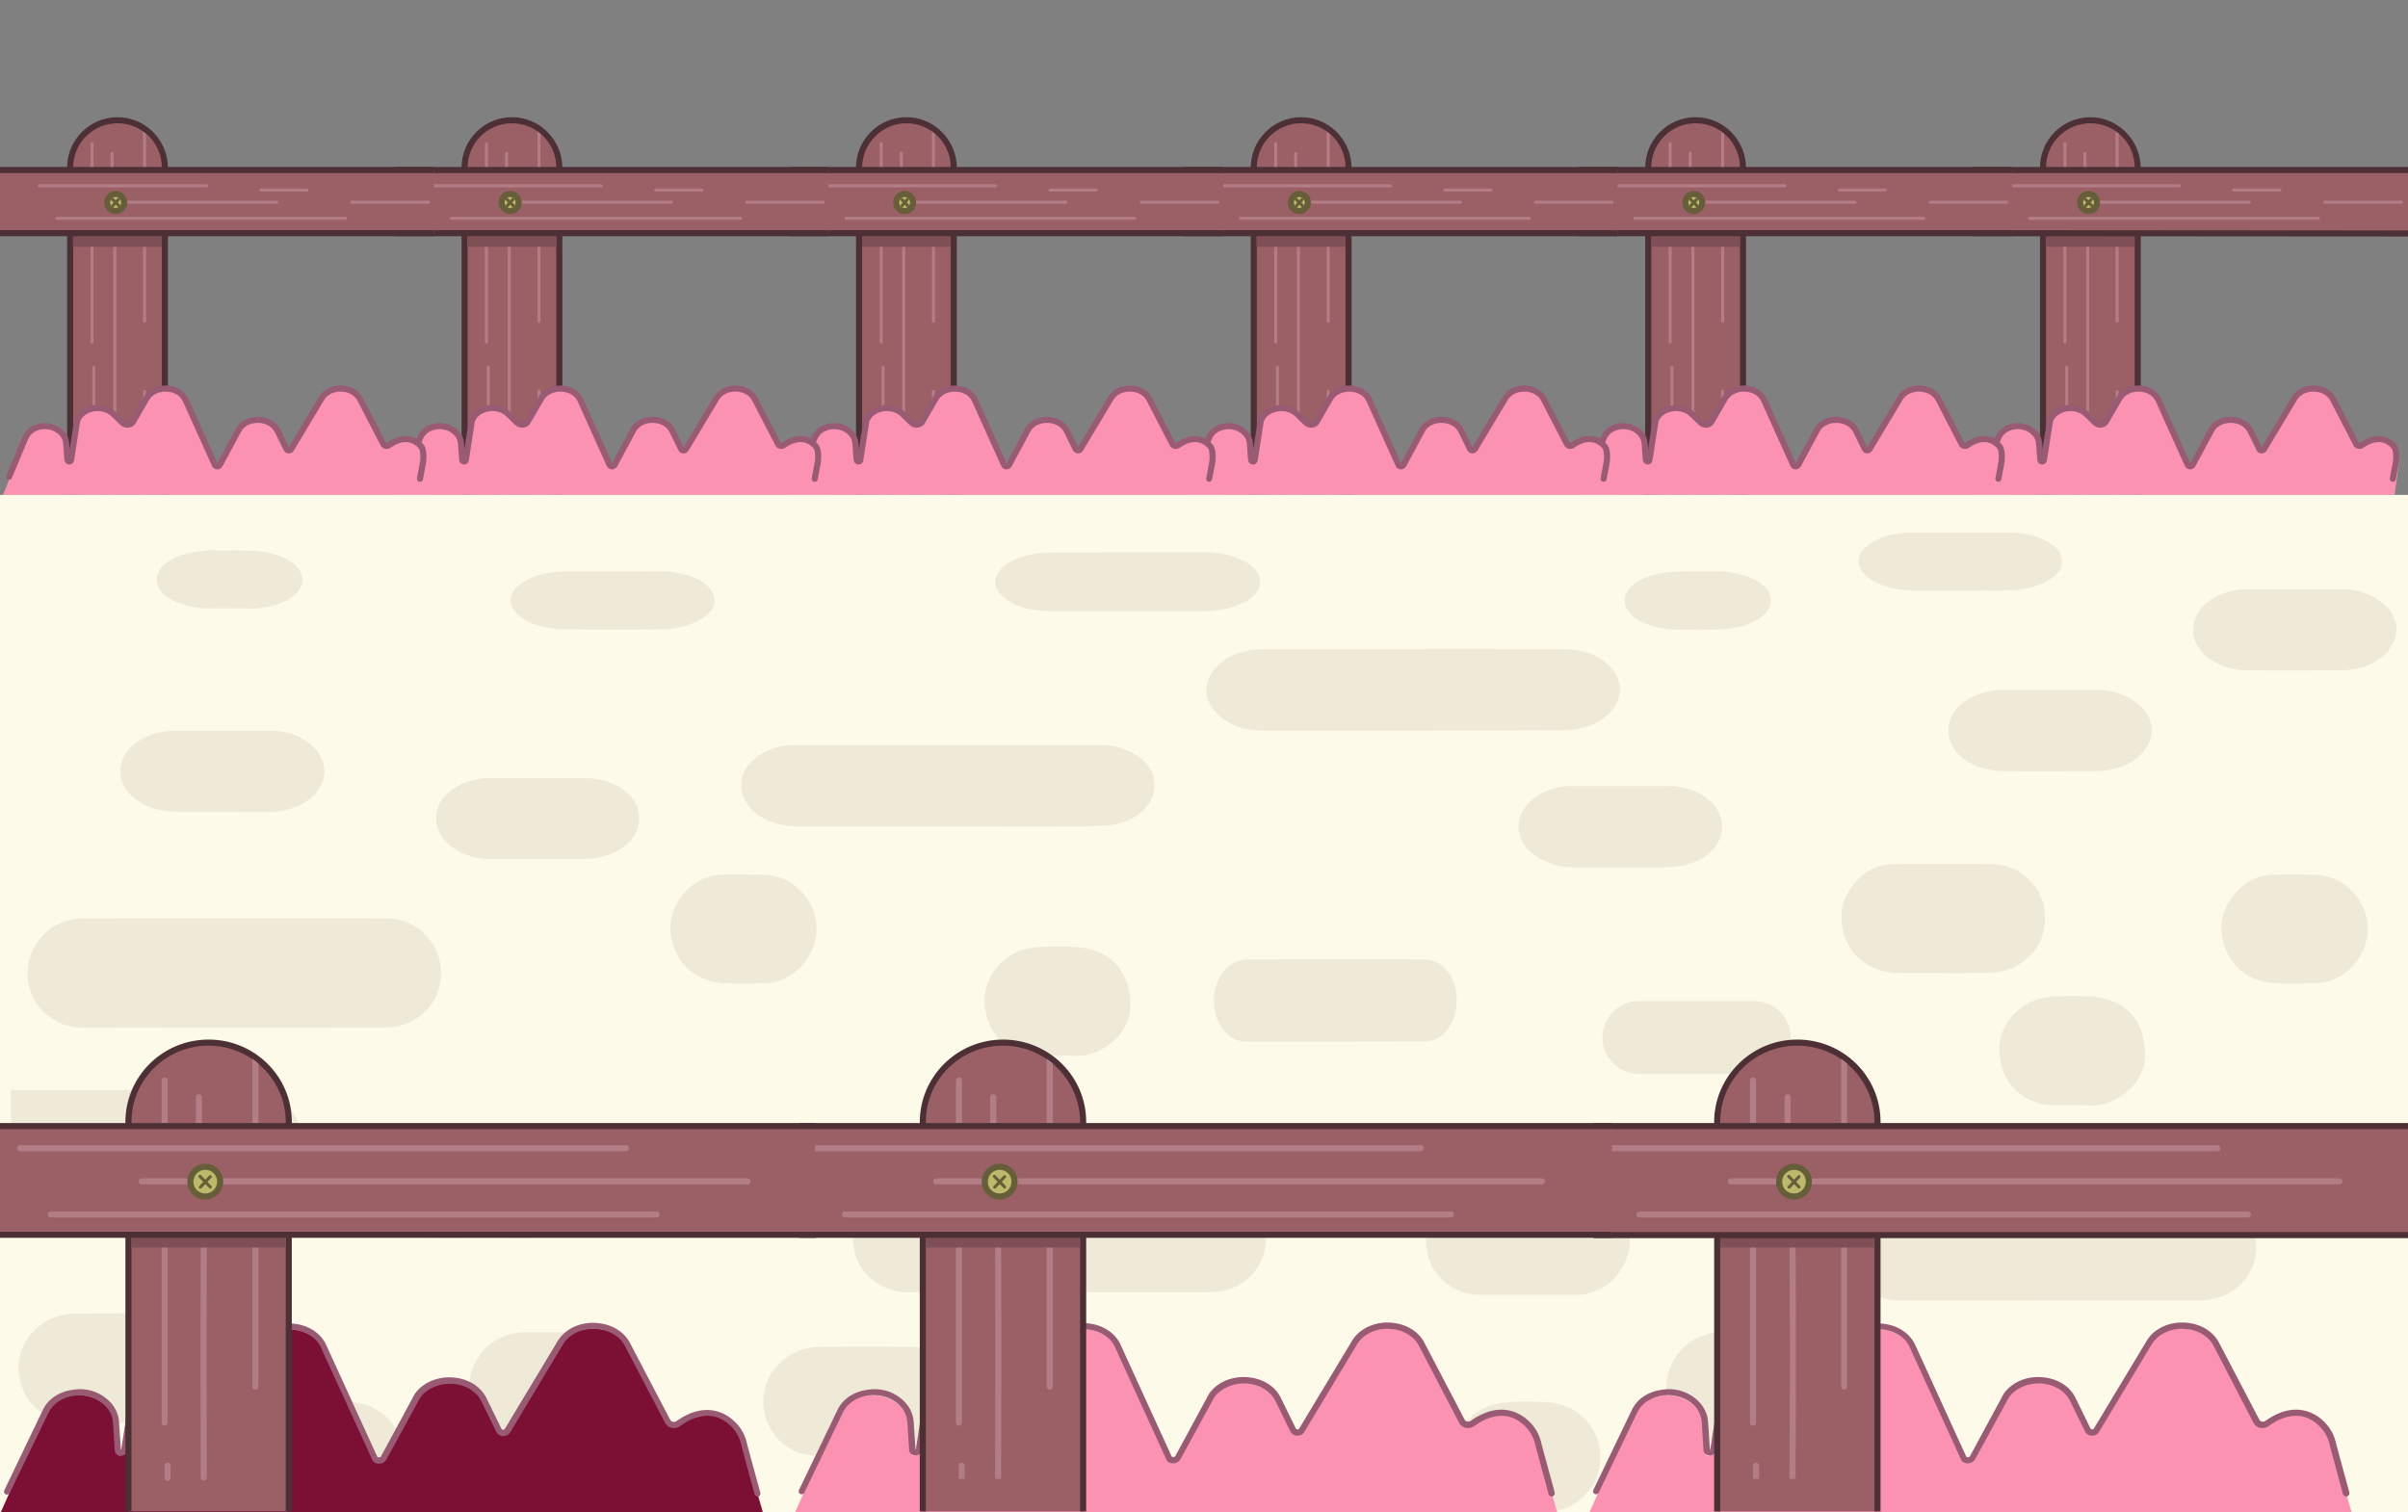 <?xml version="1.0" encoding="utf-8"?>
<!-- Generator: Adobe Illustrator 26.2.1, SVG Export Plug-In . SVG Version: 6.00 Build 0)  -->
<svg version="1.1" id="Layer_1" xmlns="http://www.w3.org/2000/svg" xmlns:xlink="http://www.w3.org/1999/xlink" x="0px" y="0px"
	 viewBox="0 0 793 498" style="enable-background:new 0 0 793 498;" xml:space="preserve">
<rect x="0" y="0" width="793" height="498" fill="#808080" stroke="none"/>
<style type="text/css">
	.st0{fill:#9B5F66;}
	.st1{fill:#4C3035;}
	.st2{clip-path:url(#SVGID_00000079481042568538076500000013619831907664341376_);}
	.st3{fill:none;stroke:#B27D85;stroke-linecap:round;stroke-miterlimit:10;}
	.st4{fill:none;stroke:#7F4F56;stroke-width:10;stroke-miterlimit:10;}
	.st5{fill:none;stroke:#4C3035;stroke-width:2;stroke-miterlimit:10;}
	.st6{fill:#BABA6A;stroke:#665D39;stroke-width:2;stroke-miterlimit:10;}
	.st7{fill:none;stroke:#665D39;stroke-linecap:round;stroke-miterlimit:10;}
	.st8{fill:#FC92B1;}
	.st9{fill:none;stroke:#995B73;stroke-width:2;stroke-linecap:round;stroke-miterlimit:10;}
	.st10{clip-path:url(#SVGID_00000011745051934698615270000005270351914536568756_);}
	.st11{clip-path:url(#SVGID_00000042004665848546625610000017016584279193371776_);}
	.st12{clip-path:url(#SVGID_00000165947244247037650760000010909992167327438473_);}
	.st13{clip-path:url(#SVGID_00000134966901425131470980000009001811133134702243_);}
	.st14{clip-path:url(#SVGID_00000034803101536100923380000006493340079497564317_);}
	.st15{fill:#FDFAEA;}
	.st16{fill:#EFEAD8;}
	.st17{fill:#995B73;}
	.st18{clip-path:url(#SVGID_00000053530061980801425040000007577661004202805122_);}
	.st19{fill:#B27D85;}
	.st20{fill:#7F4F56;}
	.st21{fill:#BABA6A;}
	.st22{fill:#665D39;}
	.st23{clip-path:url(#SVGID_00000089549876948347828990000001393297647936261046_);}
	.st24{fill:#7C0F34;}
	.st25{clip-path:url(#SVGID_00000168111399201496141540000012024450006725495707_);}
</style>
<path class="st0" d="M688.4,261c-8.6,0-15.6-7-15.6-15.6V55.3c0-8.6,7-15.6,15.6-15.6s15.6,7,15.6,15.6v190.1
	C703.9,254,696.9,261,688.4,261z"/>
<path class="st1" d="M688.4,40.6c8.1,0,14.6,6.5,14.6,14.6v190.1c0,8.1-6.5,14.6-14.6,14.6s-14.6-6.5-14.6-14.6v-190
	C673.7,47.2,680.3,40.6,688.4,40.6 M688.4,38.6c-9.2,0-16.6,7.5-16.6,16.6v190.1c0,9.2,7.5,16.6,16.6,16.6s16.6-7.5,16.6-16.6v-190
	C704.9,46.1,697.4,38.6,688.4,38.6z"/>
<g>
	<defs>
		<path id="SVGID_1_" d="M688.4,260c-8.1,0-14.6-6.5-14.6-14.6V55.3c0-8.1,6.5-14.6,14.6-14.6S703,47.2,703,55.3v190.1
			C702.9,253.5,696.4,260,688.4,260z"/>
	</defs>
	<clipPath id="SVGID_00000027595073027933755050000009789011680205308819_">
		<use xlink:href="#SVGID_1_"  style="overflow:visible;"/>
	</clipPath>
	<g style="clip-path:url(#SVGID_00000027595073027933755050000009789011680205308819_);">
		<path class="st3" d="M680,247.3v65.4 M687.5,276.2v65.4 M697.2,228.9v76.9 M686.6,250.5v17.3 M680.6,321v12.8"/>
		<g>
			<path class="st3" d="M680,147.3v65.4 M687.5,176.2v65.4 M697.2,128.9v76.9 M686.6,150.5v17.3 M680.6,221v12.8"/>
		</g>
		<g>
			<path class="st3" d="M680,47.3v65.4 M687.5,76.2v65.4 M697.2,28.9v76.9 M686.6,50.5v17.3 M680.6,121v12.8"/>
		</g>
	</g>
</g>
<path class="st4" d="M673.7,76.3h29.2"/>
<path class="st0" d="M649.7,56H793v20.9H649.7"/>
<path class="st3" d="M662.6,61.2h55.1 M685.7,66.6h55.1 M668.4,71.9h95.1"/>
<path class="st5" d="M649.7,76.8L793,76.9 M649.7,56H793"/>
<circle class="st6" cx="687.8" cy="66.7" r="2.8"/>
<path class="st7" d="M686.8,65.7l2,2 M688.7,65.7l-1.8,2"/>
<path class="st3" d="M735.6,62.6h15.2 M765.6,66.6h25.2"/>
<path class="st8" d="M649.7,163h138.9l1.6-12.2c-0.3-1.5-1-3-2.3-4.2c-3.8-3.7-8.2-1.4-10.2,0c-0.6,0.5-1.6,0.3-1.9-0.4l-7.6-14.7
	c-2.4-4.6-10.1-4.7-12.7-0.3l-10,16.7c-0.3,0.6-1.3,0.5-1.6,0L741,142c-2.2-4.5-9.7-4.9-12.6-0.7l-6.4,11.9c-0.3,0.6-1.4,0.6-1.7,0
	l-9.7-21.5c-2.4-4.6-10.2-4.7-12.8-0.2l-4.4,7.6c-0.6,1.1-2.4,1.3-3.4,0.4l-3-2.9c-3.6-3.5-10.5-2.2-12,2.2l-2,12.9
	c-0.1,0.6-1.2,0.6-1.2,0l-0.4-5.4c-0.2-3.4-3.9-6.1-8-5.6c-2.3,0.3-4.4,1.5-5.4,3.7L649.7,163L649.7,163z"/>
<path class="st9" d="M788,157.7l0.9-4.8c0.3-1.4,0.3-2.9,0.1-4.3c-0.1-0.7-0.4-1.4-1-2c-3.8-3.7-8.2-1.4-10.2,0
	c-0.6,0.5-1.6,0.3-1.9-0.4l-7.6-14.7c-2.4-4.6-10.1-4.7-12.7-0.3l-10,16.7c-0.4,0.6-1.3,0.6-1.6-0.1l-2.9-5.9
	c-2.2-4.5-9.7-4.9-12.6-0.7l-6.4,11.9c-0.4,0.7-1.4,0.7-1.7-0.1l-9.7-21.5c-2.4-4.6-10.2-4.7-12.8-0.2l-4.4,7.6
	c-0.6,1.1-2.4,1.3-3.4,0.4l-3-2.9c-3.6-3.5-10.5-2.2-12,2.2l-2,12.9c-0.1,0.7-1.1,0.7-1.2-0.1l-0.4-5.4c-0.2-3.4-3.9-6.1-8-5.6
	c-2.3,0.3-4.4,1.5-5.4,3.7l-5.4,12.5"/>
<g>
	<path class="st0" d="M558.4,261c-8.6,0-15.6-7-15.6-15.6V55.3c0-8.6,7-15.6,15.6-15.6s15.6,7,15.6,15.6v190.1
		C574,254,567,261,558.4,261z"/>
	<path class="st1" d="M558.4,40.6c8.1,0,14.6,6.5,14.6,14.6v190.1c0,8.1-6.5,14.6-14.6,14.6s-14.6-6.5-14.6-14.6v-190
		C543.7,47.2,550.3,40.6,558.4,40.6 M558.4,38.6c-9.2,0-16.6,7.5-16.6,16.6v190.1c0,9.2,7.5,16.6,16.6,16.6s16.6-7.5,16.6-16.6v-190
		C575,46.1,567.5,38.6,558.4,38.6z"/>
	<g>
		<defs>
			<path id="SVGID_00000049217595751008493290000001945422806245315719_" d="M558.4,260c-8.1,0-14.6-6.5-14.6-14.6V55.3
				c0-8.1,6.5-14.6,14.6-14.6S573,47.2,573,55.3v190.1C573,253.5,566.5,260,558.4,260z"/>
		</defs>
		<clipPath id="SVGID_00000111890939147071018510000001319929413494841751_">
			<use xlink:href="#SVGID_00000049217595751008493290000001945422806245315719_"  style="overflow:visible;"/>
		</clipPath>
		<g style="clip-path:url(#SVGID_00000111890939147071018510000001319929413494841751_);">
			<path class="st3" d="M550,247.3v65.4 M557.5,276.2v65.4 M567.3,228.9v76.9 M556.6,250.5v17.3 M550.6,321v12.8"/>
			<g>
				<path class="st3" d="M550,147.3v65.4 M557.5,176.2v65.4 M567.3,128.9v76.9 M556.6,150.5v17.3 M550.6,221v12.8"/>
			</g>
			<g>
				<path class="st3" d="M550,47.3v65.4 M557.5,76.2v65.4 M567.3,28.9v76.9 M556.6,50.5v17.3 M550.6,121v12.8"/>
			</g>
		</g>
	</g>
	<path class="st4" d="M543.7,76.3H573"/>
	<path class="st0" d="M519.7,56h143v20.9h-143"/>
	<path class="st3" d="M532.6,61.2h55.2 M555.7,66.6h55.2 M538.4,71.9h95.2"/>
	<path class="st5" d="M519.7,76.8h143 M519.7,56h143"/>
	<g>
		<circle class="st6" cx="557.8" cy="66.7" r="2.8"/>
		<path class="st7" d="M556.8,65.7l2,2 M558.7,65.7l-1.8,2"/>
	</g>
	<path class="st3" d="M605.7,62.6h15.2 M635.7,66.6h25.2"/>
	<path class="st8" d="M519.7,163h142.9l-2.4-12.2c-0.3-1.5-1-3-2.3-4.2c-3.8-3.7-8.2-1.4-10.2,0c-0.6,0.5-1.6,0.3-1.9-0.4l-7.6-14.7
		c-2.4-4.6-10.1-4.7-12.7-0.3l-10,16.7c-0.3,0.6-1.3,0.5-1.6,0L611,142c-2.2-4.5-9.7-4.9-12.6-0.7l-6.4,11.9c-0.3,0.6-1.4,0.6-1.7,0
		l-9.7-21.5c-2.4-4.6-10.2-4.7-12.8-0.2l-4.4,7.6c-0.6,1.1-2.4,1.3-3.4,0.4l-3-2.9c-3.6-3.5-10.5-2.2-12,2.2l-2,12.9
		c-0.1,0.6-1.2,0.6-1.2,0l-0.4-5.4c-0.2-3.4-3.9-6.1-8-5.6c-2.3,0.3-4.4,1.5-5.4,3.7L519.7,163L519.7,163z"/>
	<path class="st9" d="M658.1,157.7l0.9-4.8c0.3-1.4,0.3-2.9,0.1-4.3c-0.1-0.7-0.4-1.4-1-2c-3.8-3.7-8.2-1.4-10.2,0
		c-0.6,0.5-1.6,0.3-1.9-0.4l-7.6-14.7c-2.4-4.6-10.1-4.7-12.7-0.3l-10,16.7c-0.4,0.6-1.3,0.6-1.6-0.1l-2.9-5.9
		c-2.2-4.5-9.7-4.9-12.6-0.7l-6.4,11.9c-0.4,0.7-1.4,0.7-1.7-0.1l-9.7-21.5c-2.4-4.6-10.2-4.7-12.8-0.2l-4.4,7.6
		c-0.6,1.1-2.4,1.3-3.4,0.4l-3-2.9c-3.6-3.5-10.5-2.2-12,2.2l-2,12.9c-0.1,0.7-1.1,0.7-1.2-0.1l-0.4-5.4c-0.2-3.4-3.9-6.1-8-5.6
		c-2.3,0.3-4.4,1.5-5.4,3.7l-5.4,12.5"/>
</g>
<g>
	<path class="st0" d="M428.5,261c-8.6,0-15.6-7-15.6-15.6V55.3c0-8.6,7-15.6,15.6-15.6s15.6,7,15.6,15.6v190.1
		C444.1,254,437.1,261,428.5,261z"/>
	<path class="st1" d="M428.5,40.6c8.1,0,14.6,6.5,14.6,14.6v190.1c0,8.1-6.6,14.6-14.6,14.6s-14.6-6.5-14.6-14.6v-190
		C413.8,47.2,420.4,40.6,428.5,40.6 M428.5,38.6c-9.2,0-16.6,7.5-16.6,16.6v190.1c0,9.2,7.5,16.6,16.6,16.6
		c9.2,0,16.6-7.5,16.6-16.6v-190C445.1,46.1,437.6,38.6,428.5,38.6z"/>
	<g>
		<defs>
			<path id="SVGID_00000042705969570319354320000003561179921016202404_" d="M428.5,260c-8.1,0-14.6-6.5-14.6-14.6V55.3
				c0-8.1,6.5-14.6,14.6-14.6s14.6,6.5,14.6,14.6v190.1C443.1,253.5,436.6,260,428.5,260z"/>
		</defs>
		<clipPath id="SVGID_00000034804456872157626210000009129601628703439769_">
			<use xlink:href="#SVGID_00000042705969570319354320000003561179921016202404_"  style="overflow:visible;"/>
		</clipPath>
		<g style="clip-path:url(#SVGID_00000034804456872157626210000009129601628703439769_);">
			<path class="st3" d="M420.1,247.3v65.4 M427.6,276.2v65.4 M437.4,228.9v76.9 M426.7,250.5v17.3 M420.7,321v12.8"/>
			<g>
				<path class="st3" d="M420.1,147.3v65.4 M427.6,176.2v65.4 M437.4,128.9v76.9 M426.7,150.5v17.3 M420.7,221v12.8"/>
			</g>
			<g>
				<path class="st3" d="M420.1,47.3v65.4 M427.6,76.2v65.4 M437.4,28.9v76.9 M426.7,50.5v17.3 M420.7,121v12.8"/>
			</g>
		</g>
	</g>
	<path class="st4" d="M413.8,76.3h29.3"/>
	<path class="st0" d="M389.8,56h142.9v20.9H389.8"/>
	<path class="st3" d="M402.7,61.2h55.2 M425.8,66.6H481 M408.5,71.9h95.1"/>
	<path class="st5" d="M389.8,76.8h142.9 M389.8,56h142.9"/>
	<g>
		<circle class="st6" cx="427.9" cy="66.7" r="2.8"/>
		<path class="st7" d="M426.9,65.7l2,2 M428.8,65.7l-1.8,2"/>
	</g>
	<path class="st3" d="M475.8,62.6H491 M505.7,66.6h25.2"/>
	<path class="st8" d="M389.8,163h142.9l-2.4-12.2c-0.3-1.5-1-3-2.3-4.2c-3.8-3.7-8.2-1.4-10.2,0c-0.6,0.5-1.6,0.3-1.9-0.4l-7.6-14.7
		c-2.4-4.6-10.1-4.7-12.7-0.3l-10,16.7c-0.3,0.6-1.3,0.5-1.6,0l-2.9-5.9c-2.2-4.5-9.7-4.9-12.6-0.7l-6.4,11.9
		c-0.3,0.6-1.4,0.6-1.7,0l-9.7-21.5c-2.4-4.6-10.2-4.7-12.8-0.2l-4.4,7.6c-0.6,1.1-2.4,1.3-3.4,0.4l-3-2.9c-3.6-3.5-10.5-2.2-12,2.2
		l-2,12.9c-0.1,0.6-1.2,0.6-1.2,0l-0.4-5.4c-0.2-3.4-3.9-6.1-8-5.6c-2.3,0.3-4.4,1.5-5.4,3.7L389.8,163L389.8,163z"/>
	<path class="st9" d="M528.1,157.7l0.9-4.8c0.3-1.4,0.3-2.9,0.1-4.3c-0.1-0.7-0.4-1.4-1-2c-3.8-3.7-8.2-1.4-10.2,0
		c-0.6,0.5-1.6,0.3-1.9-0.4l-7.6-14.7c-2.4-4.6-10.1-4.7-12.7-0.3l-10,16.7c-0.4,0.6-1.3,0.6-1.6-0.1l-2.9-5.9
		c-2.2-4.5-9.7-4.9-12.6-0.7l-6.4,11.9c-0.4,0.7-1.4,0.7-1.7-0.1l-9.7-21.5c-2.4-4.6-10.2-4.7-12.8-0.2l-4.4,7.6
		c-0.6,1.1-2.4,1.3-3.4,0.4l-3-2.9c-3.6-3.5-10.5-2.2-12,2.2l-2,12.9c-0.1,0.7-1.1,0.7-1.2-0.1l-0.4-5.4c-0.2-3.4-3.9-6.1-8-5.6
		c-2.3,0.3-4.4,1.5-5.4,3.7l-5.4,12.5"/>
</g>
<g>
	<path class="st0" d="M298.5,261c-8.6,0-15.6-7-15.6-15.6V55.3c0-8.6,7-15.6,15.6-15.6s15.6,7,15.6,15.6v190.1
		C314.1,254,307.1,261,298.5,261z"/>
	<path class="st1" d="M298.5,40.6c8.1,0,14.6,6.5,14.6,14.6v190.1c0,8.1-6.6,14.6-14.6,14.6s-14.6-6.5-14.6-14.6v-190
		C283.9,47.2,290.5,40.6,298.5,40.6 M298.5,38.6c-9.2,0-16.6,7.5-16.6,16.6v190.1c0,9.2,7.5,16.6,16.6,16.6
		c9.2,0,16.6-7.5,16.6-16.6v-190C315.1,46.1,307.6,38.6,298.5,38.6z"/>
	<g>
		<defs>
			<path id="SVGID_00000147217784532476428590000015103332422379210672_" d="M298.5,260c-8.1,0-14.6-6.5-14.6-14.6V55.3
				c0-8.1,6.5-14.6,14.6-14.6s14.6,6.5,14.6,14.6v190.1C313.1,253.5,306.6,260,298.5,260z"/>
		</defs>
		<clipPath id="SVGID_00000090980895271119886340000008411324775625062329_">
			<use xlink:href="#SVGID_00000147217784532476428590000015103332422379210672_"  style="overflow:visible;"/>
		</clipPath>
		<g style="clip-path:url(#SVGID_00000090980895271119886340000008411324775625062329_);">
			<path class="st3" d="M290.2,247.3v65.4 M297.6,276.2v65.4 M307.4,228.9v76.9 M296.8,250.5v17.3 M290.8,321v12.8"/>
			<g>
				<path class="st3" d="M290.2,147.3v65.4 M297.6,176.2v65.4 M307.4,128.9v76.9 M296.8,150.5v17.3 M290.8,221v12.8"/>
			</g>
			<g>
				<path class="st3" d="M290.2,47.3v65.4 M297.6,76.2v65.4 M307.4,28.9v76.9 M296.8,50.5v17.3 M290.8,121v12.8"/>
			</g>
		</g>
	</g>
	<path class="st4" d="M283.9,76.3h29.2"/>
	<path class="st0" d="M259.9,56h142.9v20.9H259.9"/>
	<path class="st3" d="M272.8,61.2h55.1 M295.9,66.6H351 M278.6,71.9h95.1"/>
	<path class="st5" d="M259.9,76.8h142.9 M259.9,56h142.9"/>
	<g>
		<circle class="st6" cx="297.9" cy="66.7" r="2.8"/>
		<path class="st7" d="M297,65.7l1.9,2 M298.8,65.7l-1.7,2"/>
	</g>
	<path class="st3" d="M345.8,62.6H361 M375.8,66.6H401"/>
	<path class="st8" d="M259.9,163h142.9l-2.4-12.2c-0.3-1.5-1-3-2.3-4.2c-3.8-3.7-8.2-1.4-10.2,0c-0.6,0.5-1.6,0.3-1.9-0.4l-7.6-14.7
		c-2.4-4.6-10.1-4.7-12.7-0.3l-10,16.7c-0.3,0.6-1.3,0.5-1.6,0l-2.9-5.9c-2.2-4.5-9.7-4.9-12.6-0.7l-6.4,11.9
		c-0.3,0.6-1.4,0.6-1.7,0l-9.7-21.5c-2.4-4.6-10.2-4.7-12.8-0.2l-4.4,7.6c-0.6,1.1-2.4,1.3-3.4,0.4l-3-2.9c-3.6-3.5-10.5-2.2-12,2.2
		l-2,12.9c-0.1,0.6-1.2,0.6-1.2,0l-0.4-5.4c-0.2-3.4-3.9-6.1-8-5.6c-2.3,0.3-4.4,1.5-5.4,3.7L259.9,163L259.9,163z"/>
	<path class="st9" d="M398.2,157.7l0.9-4.8c0.3-1.4,0.3-2.9,0.1-4.3c-0.1-0.7-0.4-1.4-1-2c-3.8-3.7-8.2-1.4-10.2,0
		c-0.6,0.5-1.6,0.3-1.9-0.4l-7.6-14.7c-2.4-4.6-10.1-4.7-12.7-0.3l-10,16.7c-0.4,0.6-1.3,0.6-1.6-0.1l-2.9-5.9
		c-2.2-4.5-9.7-4.9-12.6-0.7l-6.4,11.9c-0.4,0.7-1.4,0.7-1.7-0.1l-9.7-21.5c-2.4-4.6-10.2-4.7-12.8-0.2l-4.4,7.6
		c-0.6,1.1-2.4,1.3-3.4,0.4l-3-2.9c-3.6-3.5-10.5-2.2-12,2.2l-2,12.9c-0.1,0.7-1.1,0.7-1.2-0.1l-0.4-5.4c-0.2-3.4-3.9-6.1-8-5.6
		c-2.3,0.3-4.4,1.5-5.4,3.7l-5.4,12.5"/>
</g>
<g>
	<path class="st0" d="M168.6,261c-8.6,0-15.6-7-15.6-15.6V55.3c0-8.6,7-15.6,15.6-15.6s15.6,7,15.6,15.6v190.1
		C184.2,254,177.2,261,168.6,261z"/>
	<path class="st1" d="M168.6,40.6c8.1,0,14.6,6.5,14.6,14.6v190.1c0,8.1-6.6,14.6-14.6,14.6s-14.6-6.5-14.6-14.6v-190
		C153.9,47.2,160.5,40.6,168.6,40.6 M168.6,38.6c-9.2,0-16.6,7.5-16.6,16.6v190.1c0,9.2,7.5,16.6,16.6,16.6s16.6-7.5,16.6-16.6v-190
		C185.2,46.1,177.7,38.6,168.6,38.6z"/>
	<g>
		<defs>
			<path id="SVGID_00000024697639628543296800000008481752317865551545_" d="M168.6,260c-8.1,0-14.6-6.5-14.6-14.6V55.3
				c0-8.1,6.6-14.6,14.6-14.6c8.1,0,14.6,6.5,14.6,14.6v190.1C183.2,253.5,176.7,260,168.6,260z"/>
		</defs>
		<clipPath id="SVGID_00000013888313468770020650000006182231151271618231_">
			<use xlink:href="#SVGID_00000024697639628543296800000008481752317865551545_"  style="overflow:visible;"/>
		</clipPath>
		<g style="clip-path:url(#SVGID_00000013888313468770020650000006182231151271618231_);">
			<path class="st3" d="M160.2,247.3v65.4 M167.7,276.2v65.4 M177.5,228.9v76.9 M166.8,250.5v17.3 M160.8,321v12.8"/>
			<g>
				<path class="st3" d="M160.2,147.3v65.4 M167.7,176.2v65.4 M177.5,128.9v76.9 M166.8,150.5v17.3 M160.8,221v12.8"/>
			</g>
			<g>
				<path class="st3" d="M160.2,47.3v65.4 M167.7,76.2v65.4 M177.5,28.9v76.9 M166.8,50.5v17.3 M160.8,121v12.8"/>
			</g>
		</g>
	</g>
	<path class="st4" d="M153.9,76.3h29.3"/>
	<path class="st0" d="M129.9,56h143v20.9h-143"/>
	<path class="st3" d="M142.8,61.2H198 M165.9,66.6h55.2 M148.6,71.9h95.2"/>
	<path class="st5" d="M129.9,76.8h143 M129.9,56h143"/>
	<g>
		<circle class="st6" cx="168" cy="66.7" r="2.8"/>
		<path class="st7" d="M167,65.7l2,2 M168.9,65.7l-1.8,2"/>
	</g>
	<path class="st3" d="M215.9,62.6h15.2 M245.9,66.6h25.2"/>
	<path class="st8" d="M129.9,163h142.9l-2.4-12.2c-0.3-1.5-1-3-2.3-4.2c-3.8-3.7-8.2-1.4-10.2,0c-0.6,0.5-1.6,0.3-1.9-0.4l-7.6-14.7
		c-2.4-4.6-10.1-4.7-12.7-0.3l-10,16.7c-0.3,0.6-1.3,0.5-1.6,0l-2.9-5.9c-2.2-4.5-9.7-4.9-12.6-0.7l-6.4,11.9
		c-0.3,0.6-1.4,0.6-1.7,0l-9.7-21.5c-2.4-4.6-10.2-4.7-12.8-0.2l-4.4,7.6c-0.6,1.1-2.4,1.3-3.4,0.4l-3-2.9c-3.6-3.5-10.5-2.2-12,2.2
		l-2,12.9c-0.1,0.6-1.2,0.6-1.2,0l-0.4-5.4c-0.2-3.4-3.9-6.1-8-5.6c-2.3,0.3-4.4,1.5-5.4,3.7L129.9,163L129.9,163z"/>
	<path class="st9" d="M268.3,157.7l0.9-4.8c0.3-1.4,0.3-2.9,0.1-4.3c-0.1-0.7-0.4-1.4-1-2c-3.8-3.7-8.2-1.4-10.2,0
		c-0.6,0.5-1.6,0.3-1.9-0.4l-7.6-14.7c-2.4-4.6-10.1-4.7-12.7-0.3l-10,16.7c-0.4,0.6-1.3,0.6-1.6-0.1l-2.9-5.9
		c-2.2-4.5-9.7-4.9-12.6-0.7l-6.4,11.9c-0.4,0.7-1.4,0.7-1.7-0.1l-9.7-21.5c-2.4-4.6-10.2-4.7-12.8-0.2l-4.4,7.6
		c-0.6,1.1-2.4,1.3-3.4,0.4l-3-2.9c-3.6-3.5-10.5-2.2-12,2.2l-2,12.9c-0.1,0.7-1.1,0.7-1.2-0.1l-0.4-5.4c-0.2-3.4-3.9-6.1-8-5.6
		c-2.3,0.3-4.4,1.5-5.4,3.7l-5.4,12.5"/>
</g>
<g>
	<path class="st0" d="M38.7,261c-8.6,0-15.6-7-15.6-15.6V55.3c0-8.6,7-15.6,15.6-15.6s15.6,7,15.6,15.6v190.1
		C54.3,254,47.3,261,38.7,261z"/>
	<path class="st1" d="M38.7,40.6c8.1,0,14.6,6.5,14.6,14.6v190.1c0,8.1-6.5,14.6-14.6,14.6s-14.6-6.5-14.6-14.6v-190
		C24,47.2,30.6,40.6,38.7,40.6 M38.7,38.6c-9.2,0-16.6,7.5-16.6,16.6v190.1c0,9.2,7.5,16.6,16.6,16.6s16.6-7.5,16.6-16.6v-190
		C55.3,46.1,47.8,38.6,38.7,38.6z"/>
	<g>
		<defs>
			<path id="SVGID_00000162314077074171805570000004180448525714833036_" d="M38.7,260c-8.1,0-14.6-6.5-14.6-14.6V55.3
				c0-8.1,6.5-14.6,14.6-14.6s14.6,6.5,14.6,14.6v190.1C53.3,253.5,46.8,260,38.7,260z"/>
		</defs>
		<clipPath id="SVGID_00000050649716612046094410000015683670553961023391_">
			<use xlink:href="#SVGID_00000162314077074171805570000004180448525714833036_"  style="overflow:visible;"/>
		</clipPath>
		<g style="clip-path:url(#SVGID_00000050649716612046094410000015683670553961023391_);">
			<path class="st3" d="M30.3,247.3v65.4 M37.8,276.2v65.4 M47.6,228.9v76.9 M36.9,250.5v17.3 M30.9,321v12.8"/>
			<g>
				<path class="st3" d="M30.3,147.3v65.4 M37.8,176.2v65.4 M47.6,128.9v76.9 M36.9,150.5v17.3 M30.9,221v12.8"/>
			</g>
			<g>
				<path class="st3" d="M30.3,47.3v65.4 M37.8,76.2v65.4 M47.6,28.9v76.9 M36.9,50.5v17.3 M30.9,121v12.8"/>
			</g>
		</g>
	</g>
	<path class="st4" d="M24,76.3h29.3"/>
	<path class="st0" d="M0,56h142.9v20.9H0"/>
	<path class="st3" d="M12.9,61.2h55.2 M36,66.6h55.2 M18.7,71.9h95.1"/>
	<path class="st5" d="M0,76.8h142.9 M0,56h142.9"/>
	<g>
		<circle class="st6" cx="38.1" cy="66.7" r="2.8"/>
		<path class="st7" d="M37.1,65.7l2,2 M39,65.7l-1.8,2"/>
	</g>
	<path class="st3" d="M86,62.6h15.1 M115.9,66.6h25.2"/>
	<path class="st8" d="M1,163h141.9l-2.4-12.2c-0.3-1.5-1-3-2.3-4.2c-3.8-3.7-8.2-1.4-10.2,0c-0.6,0.5-1.6,0.3-1.9-0.4l-7.6-14.7
		c-2.4-4.6-10.1-4.7-12.7-0.3l-10,16.7c-0.3,0.6-1.3,0.5-1.6,0l-2.9-5.9c-2.2-4.5-9.7-4.9-12.6-0.7l-6.4,11.9
		c-0.3,0.6-1.4,0.6-1.7,0L61,131.7c-2.4-4.6-10.2-4.7-12.8-0.2l-4.4,7.6c-0.6,1.1-2.4,1.3-3.4,0.4l-3-2.9c-3.6-3.5-10.5-2.2-12,2.2
		l-2,12.9c-0.1,0.6-1.2,0.6-1.2,0l-0.4-5.4c-0.2-3.4-3.9-6.1-8-5.6c-2.3,0.3-4.4,1.5-5.4,3.7L1,163z"/>
	<path class="st9" d="M138.3,157.7l0.9-4.8c0.3-1.4,0.3-2.9,0.1-4.3c-0.1-0.7-0.4-1.4-1-2c-3.8-3.7-8.2-1.4-10.2,0
		c-0.6,0.5-1.6,0.3-1.9-0.4l-7.6-14.7c-2.4-4.6-10.1-4.7-12.7-0.3l-10,16.7c-0.4,0.6-1.3,0.6-1.6-0.1l-2.9-5.9
		c-2.2-4.5-9.7-4.9-12.6-0.7l-6.4,11.9c-0.4,0.7-1.4,0.7-1.7-0.1L61,131.5c-2.4-4.6-10.2-4.7-12.8-0.2l-4.4,7.6
		c-0.6,1.1-2.4,1.3-3.4,0.4l-3-2.9c-3.6-3.5-10.5-2.2-12,2.2l-2,12.9c-0.1,0.7-1.1,0.7-1.2-0.1l-0.4-5.4c-0.2-3.4-3.9-6.1-8-5.6
		c-2.3,0.3-4.4,1.5-5.4,3.7L3,157"/>
</g>
<path class="st15" d="M0,163h793v335H0V163z"/>
<g>
	<path class="st16" d="M3.6,359h78.6c8.4,0,15.8,6.2,17.2,14.6c1,5.8-0.3,11.2-4.8,15.7c-3.1,3.1-6.6,4.8-10.9,5.4
		c-1.8,0.2-3.6,0.3-5.4,0.3H3.6V359z M439.7,343.1h-29.3c-2.7,0-5.1-1.2-7.1-3.4c-1.7-1.9-2.8-4.3-3.3-7.1c-1.2-7.1,2.2-14.2,7.5-16
		c1-0.3,2-0.6,3-0.6c19.6,0,39.1-0.1,58.7,0c6.5,0,11,7,10.5,14.5c-0.4,6-3.4,10.7-8.1,12.2c-0.9,0.3-1.8,0.3-2.7,0.3
		C459.2,343.1,449.5,343.1,439.7,343.1z M77,338.5c-16.6,0-33.3-0.1-49.9,0c-4.6,0-8.6-1.6-12-4.5c-2.9-2.5-4.7-5.7-5.6-9.5
		c-2.1-9.4,3.7-18.9,12.9-21.3c1.6-0.4,3.3-0.7,5-0.7c33.3,0,66.6-0.1,99.8,0c11.1,0,18.7,9.3,18,19.2c-0.6,7.9-5.7,14.2-13.8,16.2
		c-1.5,0.4-3,0.5-4.5,0.5C110.3,338.5,93.7,338.5,77,338.5L77,338.5z M311.8,272.2H263c-5.6,0-10.5-1.4-14.4-4.6
		c-2-1.6-3.2-3.5-3.9-5.6c-1.4-3.8-0.6-7.5,2.4-10.7c3.6-3.8,8.5-5.9,15-5.9h100.3c3.7,0,7,0.8,10,2.3c5.3,2.7,8,6.6,7.8,11.4
		c-0.3,7-7.4,12.2-15.8,12.8c-3,0.2-6,0.2-8.9,0.3C340.9,272.3,326.4,272.2,311.8,272.2L311.8,272.2z M465.2,240.6h-49.7
		c-5,0-9.2-1.2-12.8-3.9c-1.8-1.4-3.2-2.9-4.2-4.7c-3-5.4,0-12.1,5.8-15.3c3.6-2,7.7-2.9,12-2.9c32.8,0,65.7-0.1,98.5,0
		c8.3,0,14.5,3.1,17.6,8.9c1.4,2.6,1.5,5.4,0.3,8.1c-2,4.5-5.9,7.6-12.1,9.1c-1.7,0.4-3.4,0.6-5.1,0.6
		C498.8,240.6,482,240.6,465.2,240.6L465.2,240.6z M674.8,428.3c-16.7,0-33.4-0.1-50.2,0c-6.6,0-14.4-4.7-16.6-12
		c-2.1-7-0.9-13.2,4.3-18.5c3.6-3.7,8-5.4,13-5.4c33.3-0.1,66.6-0.1,99.9,0c9,0,16.1,5.8,17.6,14.9c1.7,10.4-4.9,18.8-14.2,20.6
		c-1.2,0.2-2.4,0.4-3.7,0.4H674.8z M348.6,425.6c-16.7,0-33.4-0.1-50.2,0c-6.5,0-14.5-4.7-16.7-12.2c-2-6.9-0.8-13,4.3-18.3
		c3.7-3.7,8.2-5.4,13.2-5.4c33.2-0.1,66.3-0.1,99.5,0c9.1,0,16.3,5.7,17.9,14.9c1.8,10.3-4.8,18.8-14.1,20.6
		c-1.2,0.2-2.4,0.4-3.7,0.4H348.6L348.6,425.6z M371.3,181.9H396c4,0,7.8,0.5,11.2,1.8c9.7,3.6,10,10.8,2.7,14.6
		c-3.8,2-8.4,2.9-13.6,3c-16.6,0-33.3,0.1-49.9,0c-7.8,0-13.7-1.9-17.1-5.8c-3.5-4-0.9-9,5.8-11.6c3.5-1.3,7.3-1.9,11.5-1.9
		c4.2-0.1,8.3,0,12.5,0C363.1,181.9,367.2,181.9,371.3,181.9L371.3,181.9z M72.9,267.4H58.7c-3.7,0-7.3-0.5-10.4-2
		c-5.1-2.5-8.3-5.9-8.6-10.5c-0.3-5,2.2-9,7.8-11.9c2.9-1.5,6.2-2.3,9.9-2.3h32c8.1,0,15.4,4.6,17.1,10.8
		c1.8,6.4-3.6,13.8-13.4,15.5c-1.6,0.3-3.3,0.5-5,0.5C82.9,267.4,77.9,267.4,72.9,267.4z M533.6,258.9h15.8
		c10.1,0,18.5,6.4,17.7,14.5c-0.6,6.1-6.8,11.1-15.1,12c-1.7,0.2-3.5,0.3-5.2,0.3H519c-3.5,0-6.8-0.5-9.8-1.9
		c-5.5-2.5-8.7-6.1-9.1-11c-0.4-6.4,5.4-12.3,14.5-13.7c1.2-0.2,2.5-0.2,3.7-0.2L533.6,258.9L533.6,258.9z M675.1,227.3h16.2
		c7.6,0,15.3,4.6,17,10.7c1.7,6.4-3.6,13.8-13.3,15.5c-1.5,0.3-3.1,0.5-4.7,0.5c-10.2,0-20.4,0.1-30.6,0c-8.9-0.1-16.4-4.7-17.8-11
		c-1.5-7,3.7-13.4,13.2-15.3c1.3-0.3,2.6-0.4,3.9-0.4H675.1L675.1,227.3z M755.7,194.1h16.2c7.6,0,15.3,4.6,17,10.7
		c1.7,6.4-3.6,13.8-13.3,15.5c-1.5,0.3-3.1,0.5-4.7,0.5c-10.2,0-20.4,0.1-30.6,0c-8.9-0.1-16.4-4.7-17.8-11
		c-1.5-7,3.7-13.4,13.2-15.3c1.3-0.3,2.6-0.4,3.9-0.4H755.7L755.7,194.1z M177.1,283h-14.9c-4,0-7.8-0.8-11.1-2.6
		c-4.7-2.6-7.3-6.1-7.5-10.5c-0.3-6.4,5.5-12.1,14.9-13.5c0.8-0.1,1.7-0.1,2.6-0.1h31.7c3.7,0,7,0.8,10,2.3
		c5.1,2.6,7.6,6.3,7.7,10.7c0.1,6.7-5.9,12.1-14.8,13.4c-1.7,0.2-3.5,0.3-5.2,0.3L177.1,283L177.1,283z M502.9,426.5h-15.1
		c-4.6,0.1-8.8-1.4-12.2-4.4c-3.7-3.3-5.8-7.5-6-12.6c-0.1-3.9,0.7-7.5,3-10.7c3-4.3,7.1-7,12.4-7.8c1.8-0.3,3.6-0.4,5.4-0.4
		c9.1,0,18.2-0.1,27.4,0c7.9,0.1,13.9,3.4,17.3,10.8c2.4,5.3,2.1,10.7-0.6,15.7c-2.8,5.2-7.3,8.2-13.1,9.3c-0.6,0.1-1.3,0.1-2,0.1
		H502.9L502.9,426.5z M157.1,407.7c-5.3,0-10.7,0.1-16,0c-8.3-0.1-15-5.4-17.1-13.4c-2.6-10.2,3.5-19.4,13.4-21.9
		c1.6-0.4,3.3-0.6,5-0.6c9.8,0,19.6-0.1,29.3,0.1c7.9,0.1,13.9,3.4,17.3,10.8c2.4,5.3,2.1,10.6-0.7,15.7c-2.8,5.2-7.3,8.2-13.1,9.3
		c-0.6,0.1-1.3,0.1-2,0.1C167.9,407.7,162.5,407.7,157.1,407.7z M645.6,194.5h-14.4c-4.3,0-8.3-0.5-11.9-2c-3.9-1.5-6.1-3.6-7-6.1
		c-0.9-2.6,0.3-4.9,3.1-7c3.5-2.6,8.2-4,14.3-4h31.7c6.2,0,11,1.5,14.6,4.1c4.2,3.1,4,7.9-0.1,10.8c-3.1,2.2-7,3.5-12.1,4
		c-4.3,0.4-8.6,0.1-12.9,0.2H645.6L645.6,194.5z M202.1,188.2c5.2,0,10.4,0.1,15.5,0c6.7-0.1,14.6,2.5,16.7,6.4
		c2.1,3.7,0.9,7-4.4,9.9c-3.6,1.9-7.9,2.8-12.8,2.8c-10.2,0.1-20.4,0.1-30.6,0c-8.4-0.1-15.1-2.5-17.6-7c-1.8-3.4-0.3-6.4,4.1-9
		c3.7-2.2,8.4-3.1,13.8-3.1L202.1,188.2L202.1,188.2z M284.8,479.5h-15.5c-9,0-16.2-6.1-17.7-15c-0.9-5.6,0.6-10.8,4.7-15.1
		c3.9-4,8.7-5.8,14.1-5.8c9.9-0.1,19.7-0.1,29.6,0c3.9,0,7.6,1,10.9,3.4c3.8,2.7,6.2,6.3,7.2,10.8c1.8,7.9-2.2,15.3-8.3,19.2
		c-2.5,1.6-5.4,2.5-8.5,2.5C295.8,479.6,290.3,479.5,284.8,479.5L284.8,479.5z M39.6,468.6H24.5c-9.1,0.1-16.5-5.9-18.1-14.9
		c-1-5.6,0.5-10.8,4.5-15.1c4-4.2,8.9-5.9,14.5-6c9.7,0,19.4-0.1,29.1,0c8.2,0.1,14.3,3.8,17.4,11.5c2.6,6.4,1,13.5-3.5,18.5
		c-2.8,3.1-6.1,4.9-10.1,5.7c-0.8,0.2-1.6,0.2-2.4,0.2C50.5,468.6,45,468.6,39.6,468.6L39.6,468.6z M639.8,320.5h-13.6
		c-3.2,0-6.2-0.4-9.1-1.7c-5.8-2.6-9.2-7.1-10.4-13.3c-0.9-5,0.2-9.4,3.1-13.4c3.4-4.8,8.1-7.5,14.1-7.5c10.7-0.1,21.3-0.1,32,0
		c6.1,0,10.8,2.8,14.5,7.7c4.2,5.6,4,15,0,20.3c-3.1,4-7,6.7-12.1,7.5c-3.7,0.6-7.4,0.2-11.1,0.4
		C644.6,320.6,642.2,320.5,639.8,320.5z M108.5,497.9h-6.1c-8.2,0-16.1-6.6-17.5-14.6c-1.1-5.9,0.3-11,4.2-15.4
		c3.1-3.5,7.1-5.4,11.8-6c4.2-0.5,8.3-0.4,12.4-0.3c5.7,0.1,10.9,1.7,14.9,6.1c2.8,3.1,4.4,6.8,4.6,11.1c0.2,4.1-0.7,7.9-3.1,11.2
		c-3.7,5.1-8.6,7.9-15,8C112.6,497.9,110.6,497.9,108.5,497.9L108.5,497.9z M502.7,497.9h-6.1c-8.2,0-16-6.5-17.5-14.6
		c-1.1-5.9,0.3-11,4.2-15.4c3.1-3.5,7.1-5.4,11.8-5.9c4.2-0.5,8.3-0.4,12.4-0.3c5.7,0.1,10.9,1.7,14.9,6.1c2.8,3.1,4.4,6.8,4.6,11.1
		c0.2,4.1-0.7,7.9-3.1,11.2c-3.7,5.1-8.6,7.9-15,7.9C506.8,497.9,504.8,497.9,502.7,497.9L502.7,497.9z M178.7,474.7h-6.4
		c-8,0.2-15.2-5.6-17.2-13.5c-2.2-8.5,2.5-17.3,9.8-20.6c2.6-1.2,5.3-1.9,8.2-1.8h11c6.1,0,11.3,2.4,15,7.2c3.2,4.1,4.4,8.8,3.3,14
		c-1.6,7.9-6.5,12.6-14.2,14.5c-0.7,0.2-1.4,0.2-2.2,0.2L178.7,474.7L178.7,474.7z M572.9,474.7h-6.4c-8,0.2-15.2-5.6-17.2-13.5
		c-2.2-8.5,2.5-17.3,9.8-20.6c2.6-1.2,5.3-1.9,8.2-1.9H578c6.2,0,11.4,2.3,15.3,7.2c3.2,4.1,4.4,8.8,3.4,14
		c-1.5,7.9-6.5,12.6-14.2,14.5c-0.7,0.2-1.4,0.2-2.2,0.2C577.9,474.7,575.4,474.7,572.9,474.7L572.9,474.7z M75.6,200.4h-6.3
		c-8.2,0-15.9-3-17.4-7.8c-1.7-5.6,4.7-10.1,14.4-11.1c1.7-0.2,3.3-0.3,5-0.2c4.5,0.1,9-0.2,13.5,0.2c7.7,0.7,13.8,4,14.7,8.4
		c1.1,5.2-5.5,9.7-15.2,10.5C81.5,200.5,78.5,200.3,75.6,200.4C75.6,200.3,75.6,200.4,75.6,200.4L75.6,200.4z M755.5,324
		c-2.9-0.2-5.8,0.1-8.7-0.4c-6.8-1.3-11.5-5-14-11.4c-2.2-5.7-1.5-11.3,1.9-16.2c3.3-4.9,8.1-7.8,14.1-7.9c4.3-0.1,8.6,0,12.9,0
		c8.2-0.2,15.6,5.6,17.6,13.9c2.3,9.7-4.6,20.3-14.8,21.7C761.5,324,758.5,323.8,755.5,324z M244.7,324c-2.9-0.2-5.8,0.1-8.7-0.4
		c-6.8-1.3-11.5-5-14-11.4c-2.2-5.7-1.5-11.3,1.9-16.2c3.3-4.9,8.1-7.8,14.1-7.9c4.3-0.1,8.6,0,12.9,0c8.2-0.1,15.4,5.5,17.5,13.7
		c2.5,9.8-4.5,20.5-14.8,21.9C250.7,324,247.7,323.8,244.7,324z M348.1,347.7h-6.3c-7.6,0-15-5.1-17-13.4c-1.5-6.4-0.1-12.2,4.7-17
		c3.7-3.7,8.2-5.2,13.1-5.4c3.9-0.2,7.7-0.2,11.6,0c9.1,0.5,15.8,5.4,17.6,14.4c1.5,7.6-0.6,14.7-9.2,19.4c-2.7,1.5-5.5,2.2-8.6,2.1
		C352,347.6,350,347.7,348.1,347.7L348.1,347.7z M682.3,364H676c-7.6,0-15-5.1-17-13.4c-1.5-6.4-0.2-12.2,4.7-17
		c3.7-3.7,8.1-5.2,13.1-5.4c3.9-0.2,7.7-0.2,11.6,0c9.1,0.5,15.8,5.3,17.6,14.4c1.5,7.6-0.6,14.7-9.2,19.4c-2.7,1.5-5.6,2.3-8.8,2.1
		C686.1,364,684.2,364,682.3,364L682.3,364z M559.4,188.2h6.3c7.2,0,15.8,3,17.2,7.8c0.9,3.2-0.5,6.1-4.9,8.5
		c-2.8,1.5-6.2,2.4-10.2,2.7c-5.1,0.4-10.2,0.3-15.3,0.2c-8.3-0.2-14.5-3-16.6-6.6c-3-5.1,1.7-10.2,11.2-12c1.7-0.3,3.5-0.5,5.3-0.5
		C554.9,188.2,557.1,188.2,559.4,188.2L559.4,188.2z M577.7,353.7h-38c-6.6,0-12-5.4-12-12s5.4-12,12-12h38c6.6,0,12,5.4,12,12
		S584.3,353.7,577.7,353.7z"/>
</g>
<g>
	<path class="st8" d="M523.5,498h250.9l-6.1-21.1c-0.5-2.7-1.8-5.3-4-7.3c-6.7-6.4-14.2-2.5-17.8,0.1c-1.1,0.8-2.8,0.5-3.4-0.6
		l-13.3-25.4c-4.1-7.9-17.6-8.2-22.2-0.5l-17.4,28.9c-0.6,1-2.3,0.9-2.8-0.1l-5-10.2c-3.8-7.8-16.8-8.5-21.9-1.3l-11.2,20.6
		c-0.6,1.1-2.5,1-3-0.1l-17-37.2c-4.2-7.9-17.7-8.1-22.2-0.3l-7.7,13.2c-1.1,1.9-4.2,2.3-5.9,0.7l-5.3-5c-6.4-6.1-18.3-3.9-21,3.8
		l-3.5,22.4c-0.2,1.2-2,1.2-2.1-0.1l-0.6-9.2c-0.4-6-6.8-10.6-13.9-9.6c-4,0.5-7.7,2.7-9.4,6.4L523.5,498z"/>
	<path class="st17" d="M772.6,492.9c-0.4,0-0.8-0.3-1-0.7l-4.3-15.9c-0.5-2.7-1.8-5-3.7-6.8c-6.1-5.8-13-2.4-16.5,0.2
		c-0.8,0.6-1.8,0.8-2.8,0.6c-0.9-0.2-1.6-0.7-2.1-1.5L729,443.3c-1.7-3.3-5.5-5.5-9.9-5.6c-4.5-0.2-8.5,1.8-10.5,5.1l-17.4,28.9
		c-0.5,0.8-1.3,1.2-2.3,1.2s-1.8-0.6-2.2-1.3l-5-10.2c-1.6-3.2-5.1-5.4-9.3-5.7c-4.4-0.3-8.5,1.4-10.8,4.5l-11.2,20.5
		c-0.5,0.8-1.4,1.3-2.4,1.3c-1.1,0-2-0.6-2.3-1.5l-17-37.2c-1.7-3.3-5.6-5.4-10-5.5c-4.5,0-8.4,1.9-10.4,5.3l-7.7,13.2
		c-0.7,1.1-1.9,1.9-3.3,2.1c-1.5,0.2-3.1-0.2-4.1-1.2l-5.3-5c-2.9-2.8-7.4-3.9-11.7-2.8c-3.7,0.9-6.5,3.2-7.6,6.1l-3.5,22.3
		c-0.2,1-1.1,1.6-2.2,1.6c-1-0.1-1.8-0.8-1.9-1.7l-0.6-9.4c-0.2-2.4-1.4-4.6-3.4-6.2c-2.5-2-5.9-2.9-9.3-2.5c-4,0.5-7.2,2.7-8.6,5.8
		l-12.6,26.2c-0.2,0.5-0.8,0.7-1.3,0.5s-0.7-0.8-0.5-1.3l12.6-26.2c1.7-3.8,5.5-6.3,10.2-6.9c3.9-0.6,7.9,0.5,10.8,2.9
		c2.5,2,4,4.7,4.2,7.7l0.6,9.2h0.1l3.5-22.4c1.3-3.7,4.7-6.5,9-7.5c5-1.2,10.2,0.1,13.6,3.3l5.3,5c0.6,0.6,1.5,0.8,2.4,0.7
		c0.8-0.1,1.5-0.6,1.9-1.2l7.7-13.2c2.3-4,7-6.3,12.1-6.3c5.2,0.1,9.7,2.6,11.8,6.6l17,37.2c0.1,0.2,0.3,0.3,0.6,0.3
		c0.2,0,0.5-0.1,0.6-0.3l11.2-20.7c2.6-3.7,7.4-5.8,12.6-5.4c5,0.4,9.1,2.9,11,6.8l5,10.2c0.1,0.1,0.3,0.2,0.5,0.2s0.4,0,0.5-0.2
		l17.4-28.9c2.3-3.9,7-6.3,12.3-6.1c5.1,0.2,9.6,2.7,11.6,6.7l13.3,25.4c0.1,0.2,0.4,0.4,0.7,0.5c0.4,0.1,0.9,0,1.2-0.2
		c9.8-7,16.6-2.4,19.1,0c2.2,2,3.7,4.7,4.3,7.8l4.3,15.8c0.1,0.5-0.2,1.1-0.7,1.2C772.8,492.9,772.7,492.9,772.6,492.9L772.6,492.9z
		"/>
	<path class="st0" d="M618.2,497.8V369.5c0-14.5-11.8-26.2-26.4-26.2c-14.6,0-26.4,11.8-26.4,26.2v128.3H618.2L618.2,497.8z"/>
	<path class="st1" d="M566.5,497.8V369.5c0-13.9,11.4-25.1,25.4-25.1s25.4,11.3,25.4,25.2v128.2h2V369.5c0-15-12.3-27.1-27.4-27.1
		s-27.4,12.2-27.4,27.2v128.2H566.5z"/>
	<g>
		<defs>
			<path id="SVGID_00000066502879965901659270000016834522961593080490_" d="M566.5,487.1V369.5c0-13.9,11.4-25.2,25.4-25.2
				s25.4,11.3,25.4,25.2v117.6"/>
		</defs>
		<clipPath id="SVGID_00000133526536216340026450000016526546543804839323_">
			<use xlink:href="#SVGID_00000066502879965901659270000016834522961593080490_"  style="overflow:visible;"/>
		</clipPath>
		<g style="clip-path:url(#SVGID_00000133526536216340026450000016526546543804839323_);">
			<path class="st19" d="M577.3,469.6c-0.6,0-1-0.4-1-1V355.9c0-0.6,0.4-1,1-1s1,0.4,1,1v112.7C578.3,469.1,577.9,469.6,577.3,469.6
				L577.3,469.6z M590.3,487.6c-0.6,0-1-0.5-1-1c0.2-27.5,0.2-54,0-81c0-0.6,0.4-1,1-1s1,0.4,1,1c0.2,27,0.2,53.5,0,81
				C591.3,487.1,590.9,487.6,590.3,487.6z M607.3,457.7c-0.6,0-1-0.4-1-1V324.1c0-0.6,0.4-1,1-1s1,0.4,1,1v132.6
				C608.3,457.2,607.8,457.7,607.3,457.7z M588.7,392.1c-0.6,0-1-0.4-1-1v-29.7c0-0.6,0.4-1,1-1s1,0.4,1,1v29.7
				C589.7,391.6,589.3,392.1,588.7,392.1z M578.3,487.8c-0.6,0-1-0.4-1-1v-4c0-0.6,0.4-1,1-1s1,0.4,1,1v4
				C579.3,487.3,578.9,487.8,578.3,487.8z"/>
		</g>
	</g>
	<g>
		<path class="st20" d="M566.5,400.9h50.7v10h-50.7V400.9z"/>
	</g>
	<g>
		<path class="st0" d="M524.8,370.9H793v36H524.8"/>
		<path class="st19" d="M730.2,379.2H529.9c-0.6,0-1-0.4-1-1s0.4-1,1-1h200.3c0.6,0,1,0.4,1,1S730.8,379.2,730.2,379.2z
			 M770.3,390.1H570c-0.6,0-1-0.4-1-1s0.4-1,1-1h200.4c0.6,0,1,0.4,1,1S770.9,390.1,770.3,390.1L770.3,390.1z M740.3,401H539.9
			c-0.6,0-1-0.4-1-1s0.4-1,1-1h200.4c0.6,0,1,0.4,1,1S740.8,401,740.3,401L740.3,401z"/>
		<path class="st1" d="M524.8,405.8H793v2H524.8V405.8z M524.8,369.9H793v2H524.8V369.9z"/>
	</g>
	<g>
		<circle class="st21" cx="590.8" cy="389.2" r="4.9"/>
		<path class="st22" d="M590.8,395.1c-3.3,0-5.9-2.6-5.9-5.9s2.6-5.9,5.9-5.9s5.9,2.6,5.9,5.9S594.1,395.1,590.8,395.1z
			 M590.8,385.3c-2.1,0-3.9,1.7-3.9,3.9s1.7,3.9,3.9,3.9c2.1,0,3.9-1.7,3.9-3.9S593,385.3,590.8,385.3z"/>
		<g>
			<path class="st22" d="M592.5,391.5c-0.1,0-0.3-0.1-0.4-0.2l-3.4-3.5c-0.2-0.2-0.2-0.5,0-0.7s0.5-0.2,0.7,0l3.4,3.5
				c0.2,0.2,0.2,0.5,0,0.7C592.8,391.4,592.6,391.5,592.5,391.5z"/>
			<path class="st22" d="M589.1,391.5c-0.1,0-0.2,0-0.3-0.1c-0.2-0.2-0.2-0.5,0-0.7l3.3-3.5c0.2-0.2,0.5-0.2,0.7,0s0.2,0.5,0,0.7
				l-3.3,3.5C589.4,391.4,589.3,391.5,589.1,391.5z"/>
		</g>
	</g>
	<g>
		<path class="st8" d="M261.9,498h250.9l-6.1-21.1c-0.5-2.7-1.8-5.3-4-7.3c-6.7-6.4-14.2-2.5-17.8,0.1c-1.1,0.8-2.8,0.5-3.4-0.6
			l-13.3-25.4c-4.1-7.9-17.6-8.2-22.2-0.5l-17.4,28.9c-0.6,1-2.3,0.9-2.8-0.1l-5-10.2c-3.8-7.8-16.8-8.5-21.9-1.3l-11.2,20.6
			c-0.6,1.1-2.5,1-3-0.1l-17-37.2c-4.2-7.9-17.7-8.1-22.2-0.3l-7.7,13.2c-1.1,1.9-4.2,2.3-5.9,0.7l-5.3-5c-6.4-6.1-18.3-3.9-21,3.8
			l-3.5,22.4c-0.2,1.2-2,1.2-2.1-0.1l-0.6-9.2c-0.4-6-6.8-10.6-13.9-9.6c-4,0.5-7.7,2.7-9.4,6.4L261.9,498z"/>
		<path class="st17" d="M511,492.9c-0.4,0-0.8-0.3-1-0.7l-4.3-15.9c-0.5-2.7-1.8-5-3.7-6.8c-6.1-5.8-13-2.4-16.5,0.2
			c-0.8,0.6-1.8,0.8-2.8,0.6c-0.9-0.2-1.6-0.7-2.1-1.5l-13.3-25.5c-1.7-3.3-5.5-5.5-9.9-5.6c-4.5-0.2-8.5,1.8-10.5,5.1l-17.4,28.9
			c-0.5,0.8-1.3,1.2-2.3,1.2s-1.8-0.6-2.2-1.3l-5-10.2c-1.6-3.2-5.1-5.4-9.3-5.7c-4.4-0.3-8.5,1.4-10.8,4.5l-11.2,20.5
			c-0.5,0.8-1.4,1.3-2.4,1.3c-1.1,0-2-0.6-2.3-1.5l-17-37.2c-1.7-3.3-5.6-5.4-10-5.5h-0.2c-4.4,0-8.2,2-10.1,5.3l-7.7,13.2
			c-0.7,1.1-1.9,1.9-3.3,2.1c-1.5,0.2-3.1-0.2-4.1-1.2l-5.3-5c-2.9-2.8-7.4-3.9-11.7-2.8c-3.7,0.9-6.5,3.2-7.6,6.1l-3.5,22.3
			c-0.2,1-1.1,1.6-2.2,1.6c-1-0.1-1.8-0.8-1.9-1.7l-0.6-9.4c-0.2-2.4-1.4-4.6-3.4-6.2c-2.5-2-5.9-2.9-9.3-2.5
			c-4,0.5-7.2,2.7-8.6,5.8l-12.6,26.2c-0.2,0.5-0.8,0.7-1.3,0.5s-0.7-0.8-0.5-1.3l12.6-26.2c1.7-3.8,5.5-6.3,10.2-6.9
			c3.9-0.6,7.9,0.5,10.8,2.9c2.5,2,4,4.7,4.2,7.7l0.6,9.2h0.1L305,455c1.3-3.7,4.7-6.5,9-7.5c5-1.2,10.2,0.1,13.6,3.3l5.3,5
			c0.6,0.6,1.5,0.8,2.4,0.7c0.8-0.1,1.5-0.6,1.9-1.2l7.7-13.2c2.3-4,6.9-6.3,12.1-6.3c5.2,0.1,9.7,2.6,11.8,6.6l17,37.2
			c0.1,0.2,0.3,0.3,0.6,0.3c0.2,0,0.5-0.1,0.6-0.2l11.2-20.7c2.6-3.7,7.4-5.8,12.6-5.4c5,0.4,9.1,2.9,11,6.8l5,10.2
			c0.1,0.1,0.3,0.2,0.5,0.2s0.4,0,0.5-0.2l17.4-28.9c2.3-3.9,7.1-6.3,12.3-6.1c5.1,0.2,9.6,2.7,11.6,6.7l13.3,25.4
			c0.1,0.2,0.4,0.4,0.7,0.5c0.4,0.1,0.9,0,1.2-0.2c9.8-7,16.6-2.4,19.1,0c2.2,2,3.7,4.7,4.3,7.8l4.3,15.8c0.1,0.5-0.2,1.1-0.7,1.2
			C511.2,492.9,511.1,492.9,511,492.9L511,492.9z"/>
		<path class="st0" d="M356.6,497.8V369.5c0-14.5-11.8-26.2-26.4-26.2s-26.4,11.8-26.4,26.2v128.3H356.6z"/>
		<path class="st1" d="M304.9,497.8V369.5c0-13.9,11.4-25.1,25.4-25.1s25.4,11.3,25.4,25.2v128.2h2V369.5c0-15-12.3-27.1-27.4-27.1
			s-27.4,12.2-27.4,27.2v128.2H304.9z"/>
		<g>
			<defs>
				<path id="SVGID_00000109001399049964014370000004106044706720999351_" d="M304.9,487.1V369.5c0-13.9,11.4-25.2,25.4-25.2
					s25.4,11.3,25.4,25.2v117.6"/>
			</defs>
			<clipPath id="SVGID_00000093875379318714952300000005229555856231433612_">
				<use xlink:href="#SVGID_00000109001399049964014370000004106044706720999351_"  style="overflow:visible;"/>
			</clipPath>
			<g style="clip-path:url(#SVGID_00000093875379318714952300000005229555856231433612_);">
				<path class="st19" d="M315.8,469.6c-0.6,0-1-0.4-1-1V355.9c0-0.6,0.4-1,1-1s1,0.4,1,1v112.7
					C316.8,469.1,316.3,469.6,315.8,469.6L315.8,469.6z M328.7,487.6c-0.6,0-1-0.5-1-1c0.1-27.5,0.1-54,0-81c0-0.6,0.4-1,1-1
					s1,0.4,1,1c0.1,27,0.1,53.5,0,81C329.7,487.1,329.3,487.6,328.7,487.6z M345.7,457.7c-0.6,0-1-0.4-1-1V324.1c0-0.6,0.4-1,1-1
					s1,0.4,1,1v132.6C346.7,457.2,346.3,457.7,345.7,457.7z M327.1,392.1c-0.6,0-1-0.4-1-1v-29.7c0-0.6,0.4-1,1-1s1,0.4,1,1v29.7
					C328.1,391.6,327.7,392.1,327.1,392.1z M316.7,487.8c-0.6,0-1-0.4-1-1v-4c0-0.6,0.4-1,1-1s1,0.4,1,1v4
					C317.8,487.3,317.3,487.8,316.7,487.8z"/>
			</g>
		</g>
		<g>
			<path class="st20" d="M304.9,400.9h50.7v10h-50.7V400.9z"/>
		</g>
		<g>
			<path class="st0" d="M263.2,370.9h267.6v36H263.2"/>
			<path class="st19" d="M467.8,379.2H268.3c-0.6,0-1-0.4-1-1s0.4-1,1-1h199.5c0.6,0,1,0.4,1,1S468.4,379.2,467.8,379.2z
				 M507.7,390.1H308.3c-0.6,0-1-0.4-1-1s0.4-1,1-1h199.5c0.6,0,1,0.4,1,1S508.3,390.1,507.7,390.1L507.7,390.1z M477.8,401H278.3
				c-0.6,0-1-0.4-1-1s0.4-1,1-1h199.5c0.6,0,1,0.4,1,1S478.4,401,477.8,401z"/>
			<path class="st1" d="M263.2,405.7h267.6v2H263.2V405.7z M263.2,369.9h267.6v2H263.2V369.9z"/>
		</g>
		<g>
			<circle class="st21" cx="329.2" cy="389.2" r="4.9"/>
			<path class="st22" d="M329.2,395.1c-3.3,0-5.9-2.6-5.9-5.9s2.6-5.9,5.9-5.9s5.9,2.6,5.9,5.9S332.5,395.1,329.2,395.1z
				 M329.2,385.3c-2.1,0-3.9,1.7-3.9,3.9s1.7,3.9,3.9,3.9c2.1,0,3.9-1.7,3.9-3.9S331.4,385.3,329.2,385.3z"/>
			<g>
				<path class="st22" d="M330.9,391.5c-0.1,0-0.3-0.1-0.4-0.2l-3.4-3.5c-0.2-0.2-0.2-0.5,0-0.7s0.5-0.2,0.7,0l3.4,3.5
					c0.2,0.2,0.2,0.5,0,0.7C331.2,391.4,331.1,391.5,330.9,391.5L330.9,391.5z"/>
				<path class="st22" d="M327.5,391.5c-0.1,0-0.2,0-0.3-0.1c-0.2-0.2-0.2-0.5,0-0.7l3.3-3.5c0.2-0.2,0.5-0.2,0.7,0s0.2,0.5,0,0.7
					l-3.3,3.5C327.8,391.4,327.7,391.5,327.5,391.5L327.5,391.5z"/>
			</g>
		</g>
	</g>
	<g>
		<path class="st24" d="M0.3,498h250.9l-6.1-21.1c-0.5-2.7-1.8-5.3-4-7.3c-6.7-6.4-14.2-2.5-17.8,0.1c-1.1,0.8-2.8,0.5-3.4-0.6
			l-13.3-25.4c-4.1-7.9-17.6-8.2-22.2-0.5L167,472.1c-0.6,1-2.3,0.9-2.8-0.1l-5-10.2c-3.8-7.8-16.8-8.5-21.9-1.3l-11.2,20.6
			c-0.6,1.1-2.5,1-3-0.1l-17-37.2c-4.2-7.9-17.7-8.1-22.3-0.3l-7.6,13.1c-1.1,1.9-4.2,2.3-5.9,0.7l-5.3-5c-6.4-6.1-18.3-3.9-21,3.8
			l-3.5,22.4c-0.2,1.2-2,1.2-2.1-0.1l-0.6-9.2c-0.4-6-6.8-10.6-13.9-9.6c-4,0.5-7.7,2.7-9.4,6.4L0.3,498z"/>
		<path class="st17" d="M249.5,492.9c-0.4,0-0.8-0.3-1-0.7l-4.3-15.9c-0.5-2.7-1.8-5-3.7-6.8c-6.1-5.8-13-2.4-16.5,0.2
			c-0.8,0.6-1.8,0.8-2.8,0.6c-0.9-0.2-1.6-0.7-2.1-1.5l-13.3-25.5c-1.7-3.3-5.5-5.5-9.9-5.6c-4.5-0.2-8.5,1.8-10.5,5.1l-17.4,29
			c-0.5,0.8-1.3,1.2-2.3,1.2s-1.8-0.6-2.2-1.3l-5-10.2c-1.6-3.2-5.1-5.4-9.3-5.7c-4.4-0.3-8.5,1.4-10.8,4.5l-11.2,20.5
			c-0.5,0.8-1.4,1.3-2.4,1.3c-1.1,0-2-0.6-2.3-1.5l-17-37.2c-1.7-3.3-5.6-5.4-10-5.5c-4.5-0.1-8.6,1.9-10.5,5.3l-7.6,13.2
			c-0.7,1.1-1.9,1.9-3.3,2.1c-1.5,0.2-3.1-0.2-4.1-1.2l-5.3-5c-2.9-2.8-7.4-3.9-11.7-2.8c-3.7,0.9-6.5,3.2-7.6,6.1l-3.5,22.3
			c-0.2,1-1.1,1.6-2.2,1.6c-1-0.1-1.8-0.8-1.9-1.7l-0.6-9.4c-0.2-2.4-1.4-4.6-3.4-6.2c-2.5-2-5.9-2.9-9.3-2.5
			c-4,0.5-7.2,2.7-8.6,5.8L3.2,491.7c-0.2,0.5-0.8,0.7-1.3,0.5s-0.7-0.8-0.5-1.3L14,464.6c1.7-3.8,5.5-6.3,10.2-6.9
			c3.9-0.6,7.9,0.5,10.8,2.9c2.5,2,4,4.7,4.2,7.7l0.6,9.2h0.1l3.5-22.4c1.3-3.7,4.7-6.5,9-7.5c5-1.2,10.2,0.1,13.6,3.3l5.3,5
			c0.6,0.6,1.5,0.8,2.4,0.7c0.8-0.1,1.5-0.6,1.9-1.2l7.6-13.2c2.3-4,7.1-6.4,12.3-6.3c5.1,0.1,9.6,2.6,11.7,6.6l17,37.2
			c0.1,0.2,0.3,0.3,0.6,0.3c0.2,0,0.5-0.1,0.6-0.2l11.2-20.7c2.6-3.7,7.4-5.8,12.6-5.4c5,0.4,9.1,2.9,11,6.8l5,10.2
			c0.1,0.1,0.3,0.2,0.5,0.2s0.4,0,0.5-0.2l17.4-28.9c2.3-3.9,7-6.3,12.3-6.1c5.1,0.2,9.6,2.7,11.6,6.7l13.3,25.4
			c0.1,0.2,0.4,0.4,0.7,0.5c0.4,0.1,0.9,0,1.2-0.2c9.8-7,16.6-2.4,19.1,0c2.2,2,3.7,4.7,4.3,7.8l4.3,15.8c0.1,0.5-0.2,1.1-0.7,1.2
			H249.5L249.5,492.9z"/>
		<path class="st0" d="M95,497.8V369.5c0-14.5-11.8-26.2-26.4-26.2s-26.4,11.8-26.4,26.2v128.3H95z"/>
		<path class="st1" d="M43.3,497.8V369.5c0-13.9,11.4-25.1,25.4-25.1s25.4,11.3,25.4,25.2v128.2h2V369.5c0-15-12.3-27.1-27.4-27.1
			s-27.4,12.1-27.4,27.1v128.3C41.3,497.8,43.3,497.8,43.3,497.8z"/>
		<g>
			<defs>
				<path id="SVGID_00000101077144744852213640000007699429554215113890_" d="M43.3,497.1V369.5c0-13.9,11.4-25.2,25.4-25.2
					s25.4,11.3,25.4,25.2v127.6"/>
			</defs>
			<clipPath id="SVGID_00000084530823255600572610000005350323247381645972_">
				<use xlink:href="#SVGID_00000101077144744852213640000007699429554215113890_"  style="overflow:visible;"/>
			</clipPath>
			<g style="clip-path:url(#SVGID_00000084530823255600572610000005350323247381645972_);">
				<path class="st19" d="M54.2,469.6c-0.6,0-1-0.4-1-1V355.9c0-0.6,0.4-1,1-1s1,0.4,1,1v112.7C55.2,469.1,54.7,469.6,54.2,469.6
					L54.2,469.6z M67.1,487.6c-0.6,0-1-0.4-1-1c-0.1-27.5-0.1-54,0-81c0-0.6,0.5-1,1-1c0.6,0,1,0.5,1,1c-0.1,27-0.1,53.5,0,81
					C68.1,487.1,67.7,487.6,67.1,487.6z M84.1,457.7c-0.6,0-1-0.4-1-1V324.1c0-0.6,0.4-1,1-1s1,0.4,1,1v132.6
					C85.1,457.2,84.7,457.7,84.1,457.7z M65.5,392.1c-0.6,0-1-0.4-1-1v-29.7c0-0.6,0.4-1,1-1s1,0.4,1,1v29.7
					C66.5,391.6,66.1,392.1,65.5,392.1z M55.2,487.8c-0.6,0-1-0.4-1-1v-4c0-0.6,0.4-1,1-1s1,0.4,1,1v4
					C56.2,487.3,55.7,487.8,55.2,487.8z"/>
			</g>
		</g>
		<g>
			<path class="st20" d="M43.3,400.9H94v10H43.3V400.9z"/>
		</g>
		<g>
			<path class="st0" d="M0,370.9h268.4v36H0"/>
			<path class="st19" d="M206.2,379.2H6.7c-0.6,0-1-0.4-1-1s0.4-1,1-1h199.5c0.6,0,1,0.4,1,1S206.8,379.2,206.2,379.2z M246.2,390.1
				H46.7c-0.6,0-1-0.4-1-1s0.4-1,1-1h199.5c0.6,0,1,0.4,1,1S246.7,390.1,246.2,390.1z M216.2,401H16.7c-0.6,0-1-0.4-1-1s0.4-1,1-1
				h199.5c0.6,0,1,0.4,1,1S216.8,401,216.2,401z"/>
			<path class="st1" d="M0,405.7h268.6v2H0V405.7z M0,369.9h268.6v2H0V369.9z"/>
		</g>
		<g>
			<circle class="st21" cx="67.6" cy="389.2" r="4.9"/>
			<path class="st22" d="M67.6,395.1c-3.3,0-5.9-2.6-5.9-5.9s2.6-5.9,5.9-5.9s5.9,2.6,5.9,5.9S70.9,395.1,67.6,395.1z M67.6,385.3
				c-2.1,0-3.9,1.7-3.9,3.9s1.7,3.9,3.9,3.9c2.1,0,3.9-1.7,3.9-3.9S69.8,385.3,67.6,385.3z"/>
			<g>
				<path class="st22" d="M69.3,391.5c-0.1,0-0.3-0.1-0.4-0.2l-3.4-3.5c-0.2-0.2-0.2-0.5,0-0.7s0.5-0.2,0.7,0l3.4,3.5
					c0.2,0.2,0.2,0.5,0,0.7C69.6,391.4,69.5,391.5,69.3,391.5z"/>
				<path class="st22" d="M65.9,391.5c-0.1,0-0.2,0-0.3-0.1c-0.2-0.2-0.2-0.5,0-0.7l3.3-3.5c0.2-0.2,0.5-0.2,0.7,0s0.2,0.5,0,0.7
					l-3.3,3.5C66.2,391.4,66.1,391.5,65.9,391.5z"/>
			</g>
		</g>
	</g>
</g>
</svg>
